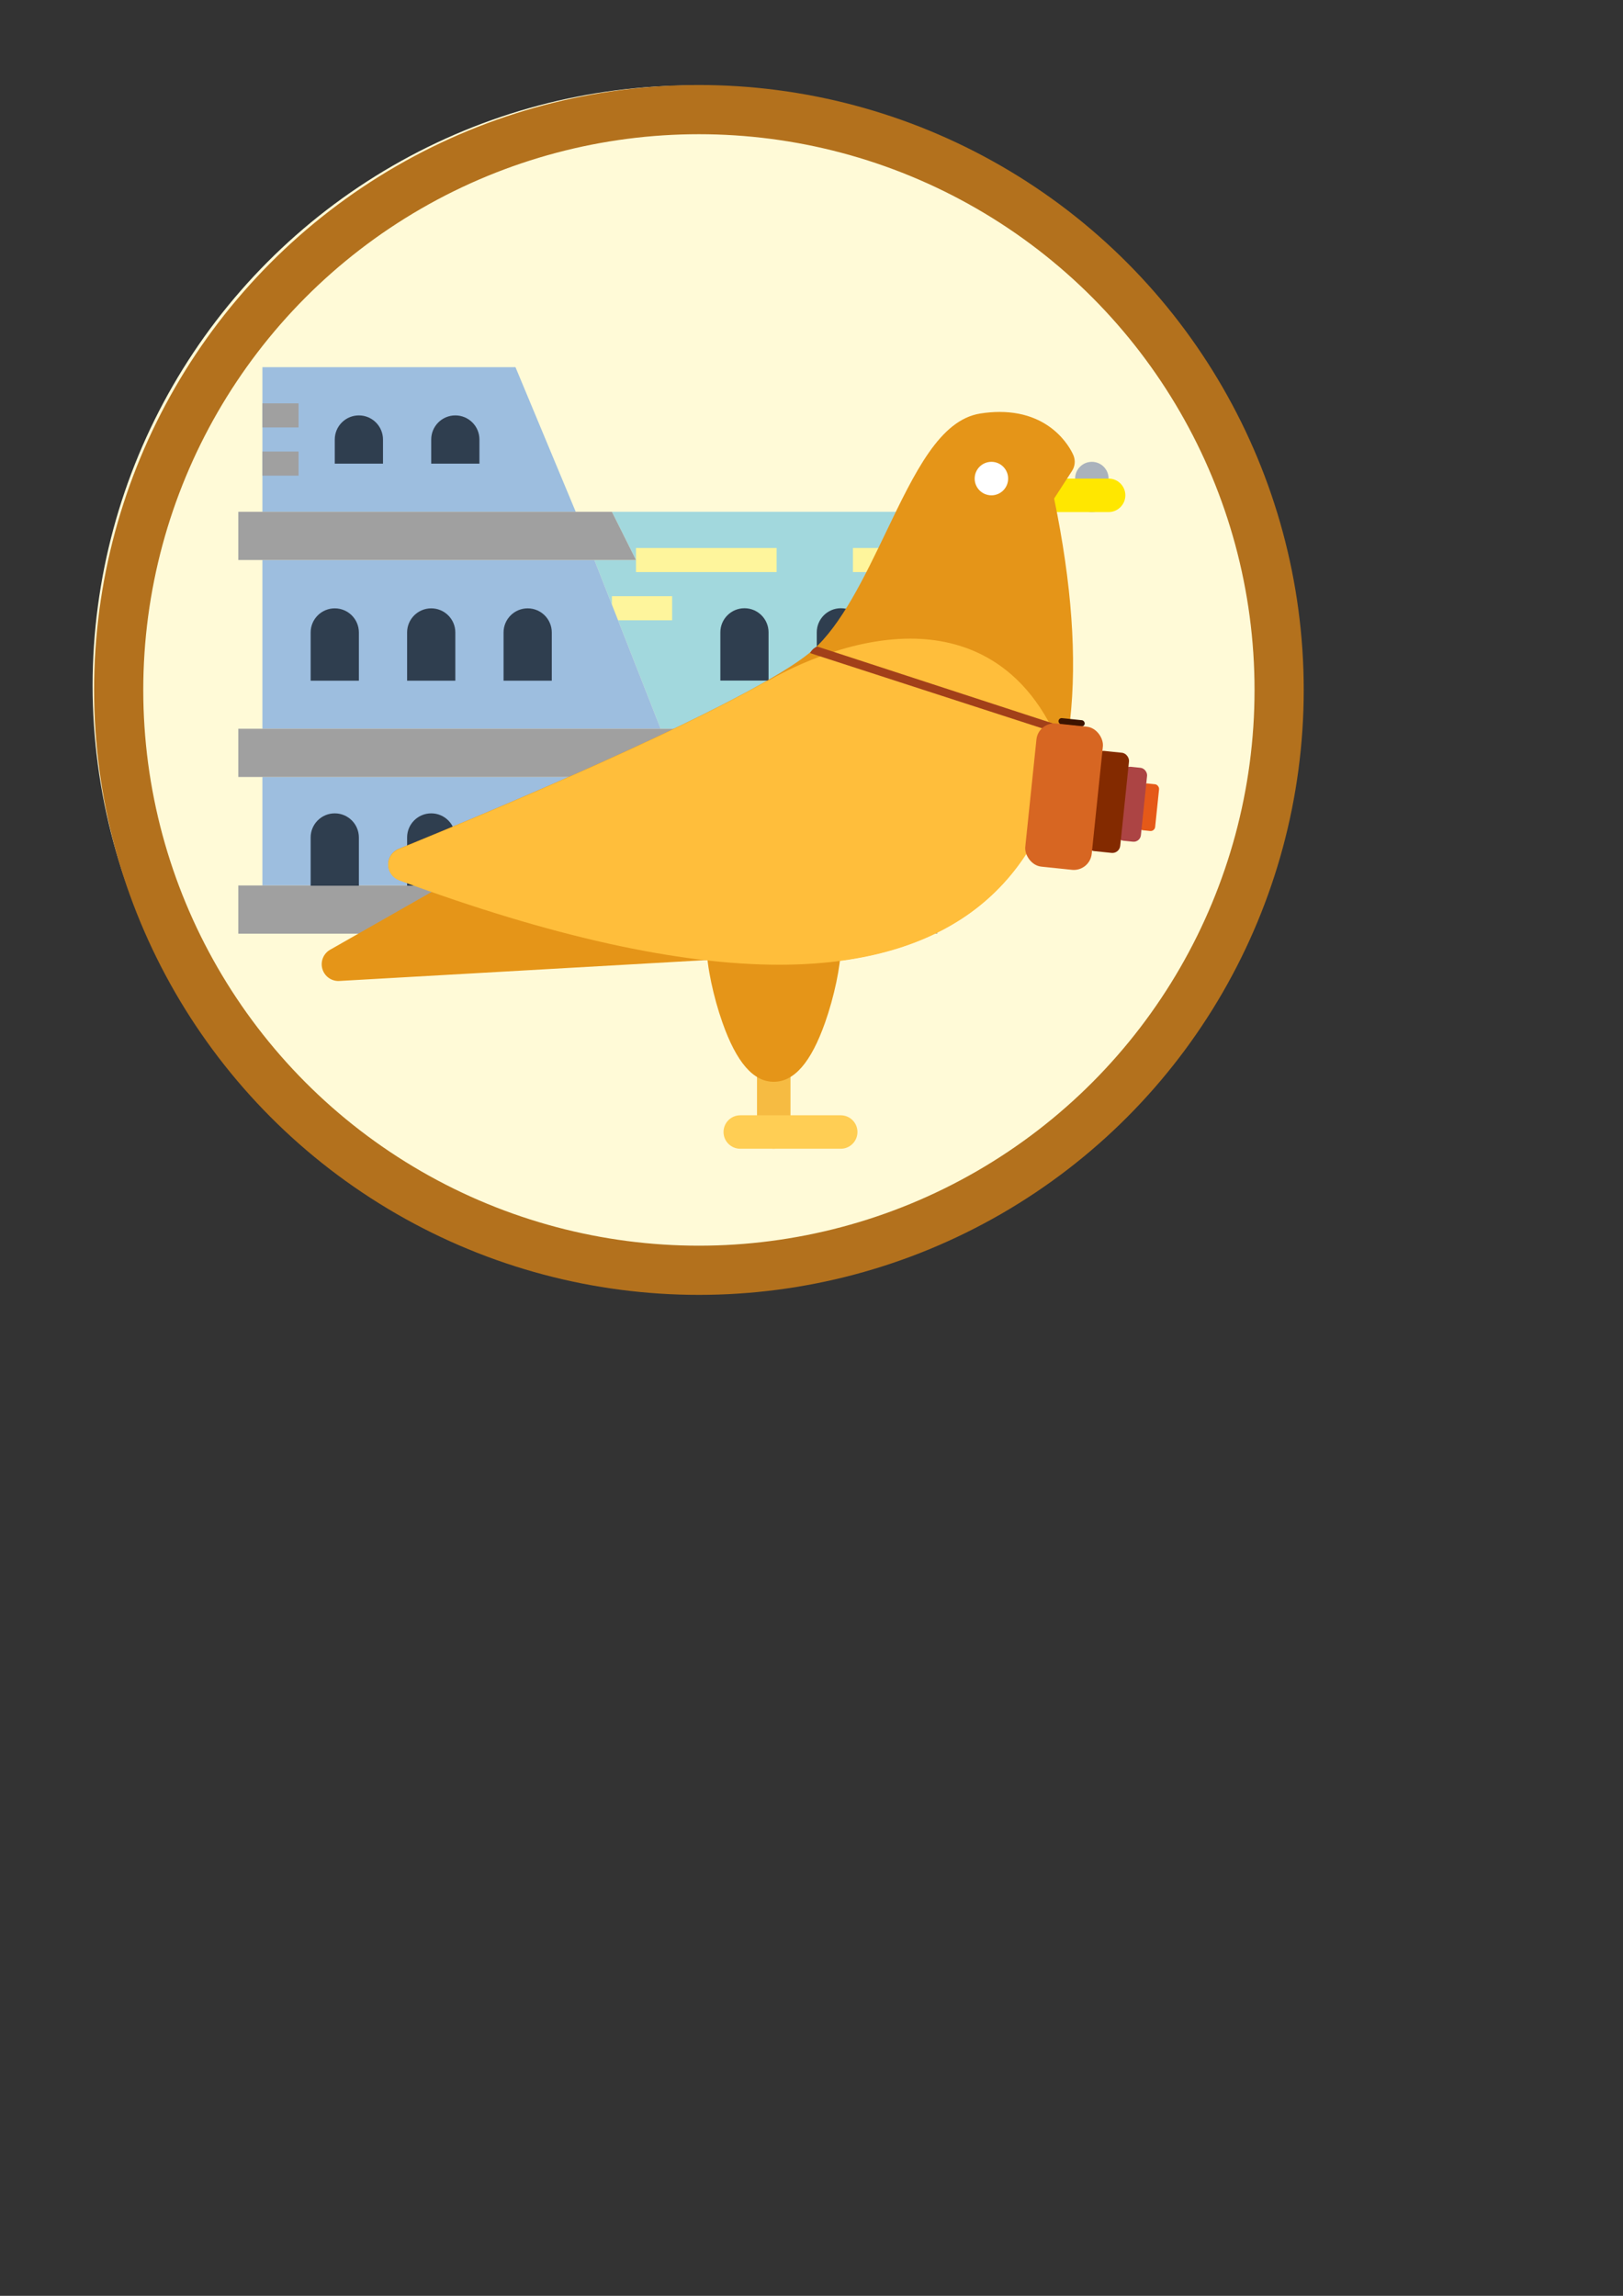 <?xml version="1.0" encoding="UTF-8" standalone="no"?>
<!-- Created with Inkscape (http://www.inkscape.org/) -->

<svg
   xmlns:dc="http://purl.org/dc/elements/1.1/"
   xmlns:cc="http://creativecommons.org/ns#"
   xmlns:rdf="http://www.w3.org/1999/02/22-rdf-syntax-ns#"
   xmlns:svg="http://www.w3.org/2000/svg"
   xmlns="http://www.w3.org/2000/svg"
   xmlns:sodipodi="http://sodipodi.sourceforge.net/DTD/sodipodi-0.dtd"
   xmlns:inkscape="http://www.inkscape.org/namespaces/inkscape"
   width="210mm"
   height="297mm"
   viewBox="0 0 210 297"
   version="1.1"
   id="svg5538"
   inkscape:version="0.92.1 r15371"
   sodipodi:docname="Strand icon.svg">
  <rect x="0" y="0" width="210" height="297" fill="#333333" stroke="none"/>
  <defs
     id="defs5532" />
  <sodipodi:namedview
     id="base"
     pagecolor="#ffffff"
     bordercolor="#666666"
     borderopacity="1.0"
     inkscape:pageopacity="0.0"
     inkscape:pageshadow="2"
     inkscape:zoom="0.73126247"
     inkscape:cx="342.15047"
     inkscape:cy="824.54729"
     inkscape:document-units="mm"
     inkscape:current-layer="svg5538"
     showgrid="false"
     inkscape:window-width="1920"
     inkscape:window-height="1016"
     inkscape:window-x="0"
     inkscape:window-y="27"
     inkscape:window-maximized="1" />
  <g
     inkscape:label="Livello 1"
     inkscape:groupmode="layer"
     id="layer1">
    <circle
       style="fill:#fffad7;fill-opacity:1;stroke:none;stroke-width:6.183;stroke-miterlimit:4;stroke-dasharray:none;stroke-opacity:1"
       id="path6508"
       cx="89.608"
       cy="88.675"
       r="77.623" />
    <path
       inkscape:connector-curvature="0"
       style="fill:#a2d8dd;fill-opacity:1;stroke-width:0.195"
       d="M 118.154,114.549 H 93.206 l -5.347,-14.034 h 3.788 l -3.119,-6.237 h -3.044 l -8.576,-21.83 h 5.383 l -3.119,-6.237 h 38.982 z m 0,0"
       id="path6345" />
    <path
       inkscape:connector-curvature="0"
       style="fill:#2f3e4f;stroke-width:0.195"
       d="m 96.324,78.685 c 1.722,0 3.119,1.396 3.119,3.119 v 6.237 h -6.237 v -6.237 c 0,-1.722 1.396,-3.119 3.119,-3.119 z m 0,0"
       id="path6347" />
    <path
       inkscape:connector-curvature="0"
       style="fill:#2f3e4f;stroke-width:0.195"
       d="m 108.799,78.685 c 1.722,0 3.119,1.396 3.119,3.119 v 6.237 h -6.237 v -6.237 c 0,-1.722 1.396,-3.119 3.119,-3.119 z m 0,0"
       id="path6349" />
    <path
       inkscape:connector-curvature="0"
       style="fill:#2f3e4f;stroke-width:0.195"
       d="m 108.799,98.956 c 1.722,0 3.119,1.396 3.119,3.119 v 6.237 h -6.237 v -6.237 c 0,-1.722 1.396,-3.119 3.119,-3.119 z m 0,0"
       id="path6351" />
    <path
       inkscape:connector-curvature="0"
       style="fill:#fef59c;stroke-width:0.195"
       d="m 110.358,70.889 h 7.796 v 3.119 h -7.796 z m 0,0"
       id="path6353" />
    <path
       inkscape:connector-curvature="0"
       style="fill:#fef59c;stroke-width:0.195"
       d="m 79.172,77.126 h 7.796 v 3.119 h -7.796 z m 0,0"
       id="path6357" />
    <path
       d="m 82.291,70.889 h 18.196 v 3.119 H 82.291 Z m 0,0"
       id="path6359"
       inkscape:connector-curvature="0"
       style="fill:#fef59c;fill-opacity:1;stroke-width:0.252" />
    <path
       d="m 91.647,98.956 h 6.594 v 3.119 h -6.594 z m 0,0"
       id="path6363"
       inkscape:connector-curvature="0"
       style="fill:#fef59c;stroke-width:0.231" />
    <path
       inkscape:connector-curvature="0"
       style="fill:#9dbedf;fill-opacity:1;stroke-width:0.195"
       d="m 85.484,94.278 -8.576,-21.83 h -42.955 v 21.83 z m 0,0"
       id="path6369" />
    <path
       inkscape:connector-curvature="0"
       style="fill:#9dbedf;fill-opacity:1;stroke-width:0.195"
       d="m 33.953,100.515 v 14.034 h 59.253 l -5.347,-14.034 z m 0,0"
       id="path6371" />
    <path
       inkscape:connector-curvature="0"
       style="fill:#9dbedf;fill-opacity:1;stroke-width:0.195"
       d="m 74.495,66.211 -7.796,-18.711 h -32.745 v 18.711 z m 0,0"
       id="path6373" />
    <path
       inkscape:connector-curvature="0"
       style="fill:#a0a0a0;fill-opacity:1;stroke-width:0.195"
       d="m 30.835,114.549 h 90.438 v 6.237 H 30.835 Z m 0,0"
       id="path6375" />
    <g
       transform="matrix(0.195,0,0,0.195,30.835,47.5)"
       style="fill:#2f3e4f"
       id="g6395">
      <path
         inkscape:connector-curvature="0"
         d="m 64,296 c 8.836,0 16,7.164 16,16 v 32 H 48 v -32 c 0,-8.836 7.164,-16 16,-16 z m 0,0"
         id="path6377" />
      <path
         inkscape:connector-curvature="0"
         d="m 128,296 c 8.836,0 16,7.164 16,16 v 32 h -32 v -32 c 0,-8.836 7.164,-16 16,-16 z m 0,0"
         id="path6379" />
      <path
         inkscape:connector-curvature="0"
         d="m 192,296 c 8.836,0 16,7.164 16,16 v 32 h -32 v -32 c 0,-8.836 7.164,-16 16,-16 z m 0,0"
         id="path6381" />
      <path
         inkscape:connector-curvature="0"
         d="m 256,296 c 8.836,0 16,7.164 16,16 v 32 h -32 v -32 c 0,-8.836 7.164,-16 16,-16 z m 0,0"
         id="path6383" />
      <path
         inkscape:connector-curvature="0"
         d="m 64,160 c 8.836,0 16,7.164 16,16 v 32 H 48 v -32 c 0,-8.836 7.164,-16 16,-16 z m 0,0"
         id="path6385" />
      <path
         inkscape:connector-curvature="0"
         d="m 128,160 c 8.836,0 16,7.164 16,16 v 32 h -32 v -32 c 0,-8.836 7.164,-16 16,-16 z m 0,0"
         id="path6387" />
      <path
         inkscape:connector-curvature="0"
         d="m 80,32 c 8.836,0 16,7.164 16,16 V 64 H 64 V 48 c 0,-8.836 7.164,-16 16,-16 z m 0,0"
         id="path6389" />
      <path
         inkscape:connector-curvature="0"
         d="m 144,32 c 8.836,0 16,7.164 16,16 V 64 H 128 V 48 c 0,-8.836 7.164,-16 16,-16 z m 0,0"
         id="path6391" />
      <path
         inkscape:connector-curvature="0"
         d="m 192,160 c 8.836,0 16,7.164 16,16 v 32 h -32 v -32 c 0,-8.836 7.164,-16 16,-16 z m 0,0"
         id="path6393" />
    </g>
    <path
       inkscape:connector-curvature="0"
       style="fill:#a0a0a0;fill-opacity:1;stroke-width:0.195"
       d="m 82.291,72.448 h -51.456 v -6.237 h 48.338 z m 0,0"
       id="path6397" />
    <path
       inkscape:connector-curvature="0"
       style="fill:#a0a0a0;fill-opacity:1;stroke-width:0.195"
       d="m 33.953,58.415 h 4.678 v 3.119 h -4.678 z m 0,0"
       id="path6399" />
    <path
       inkscape:connector-curvature="0"
       style="fill:#a0a0a0;fill-opacity:1;stroke-width:0.195"
       d="m 33.953,52.178 h 4.678 v 3.119 h -4.678 z m 0,0"
       id="path6401" />
    <path
       inkscape:connector-curvature="0"
       style="fill:#a0a0a0;fill-opacity:1;stroke-width:0.195"
       d="m 91.647,100.515 h -60.812 v -6.237 h 57.693 z m 0,0"
       id="path6405" />
    <circle
       style="fill:#000000;fill-opacity:0;stroke:#b3711d;stroke-width:6.365;stroke-opacity:1;stroke-miterlimit:4;stroke-dasharray:none"
       id="path5552"
       cx="90.431"
       cy="89.255"
       r="75.076" />
    <path
       inkscape:connector-curvature="0"
       style="fill:#aab2bc;stroke-width:0.203"
       d="m 141.277,66.243 c -1.196,0 -2.167,-0.971 -2.167,-2.164 v -2.167 c 0,-1.196 0.971,-2.167 2.167,-2.167 1.196,0 2.164,0.971 2.164,2.167 v 2.167 c 0,1.193 -0.968,2.164 -2.164,2.164 z"
       id="path2" />
    <path
       inkscape:connector-curvature="0"
       style="fill:#f6bb42;stroke-width:0.203"
       d="m 100.116,148.609 c -1.196,0 -2.167,-0.971 -2.167,-2.164 v -8.663 c 0,-1.2 0.971,-2.171 2.167,-2.171 1.196,0 2.167,0.971 2.167,2.171 v 8.663 c 0,1.193 -0.971,2.164 -2.167,2.164 z"
       id="path4" />
    <path
       inkscape:connector-curvature="0"
       style="fill:#ffce54;stroke-width:0.203"
       d="M 108.782,148.609 H 95.784 c -1.196,0 -2.167,-0.971 -2.167,-2.164 0,-1.2 0.971,-2.164 2.167,-2.164 h 12.998 c 1.196,0 2.164,0.965 2.164,2.164 0,1.193 -0.968,2.164 -2.164,2.164 z"
       id="path6" />
    <path
       inkscape:connector-curvature="0"
       style="fill:#ffe700;fill-opacity:1;stroke-width:0.203"
       d="m 143.441,66.243 h -9.304 c -1.196,0 -2.164,-0.971 -2.164,-2.164 0,-1.2 0.968,-2.167 2.164,-2.167 h 9.304 c 1.196,0 2.167,0.968 2.167,2.167 0,1.193 -0.971,2.164 -2.167,2.164 z"
       id="path8" />
    <path
       inkscape:connector-curvature="0"
       style="fill:#e59518;fill-opacity:1;stroke-width:0.203"
       d="m 100.116,114.007 c -4.777,0 -8.665,3.89 -8.665,8.67 0,2.247 0.852,6.296 2.028,9.615 1.82,5.153 3.99,7.654 6.637,7.654 2.647,0 4.817,-2.501 6.639,-7.654 1.174,-3.319 2.027,-7.369 2.027,-9.615 0,-4.779 -3.887,-8.67 -8.666,-8.67 z"
       id="path10" />
    <g
       transform="matrix(0.203,0,0,0.203,41.625,48.959)"
       id="g16">
      <path
         inkscape:connector-curvature="0"
         style="fill:#e59518;fill-opacity:1"
         d="m 478.259,58.9 c 1.891,-2.906 2.234,-6.531 0.953,-9.75 -0.453,-1.141 -11.5,-27.812 -47.154,-27.812 -3.938,0 -8.077,0.344 -12.312,1.016 -25.734,4.094 -41.608,37.14 -59.982,75.419 -13.953,29.046 -28.375,59.091 -46.857,75.45 -11.89,10.53 -47.045,32.42 -147.064,76.95 -60.404,26.882 -116.245,49.35 -116.8,49.6 -4.086,1.625 -6.75,5.625 -6.688,10.031 0.062,4.406 2.828,8.312 6.969,9.843 96.418,35.686 177.891,53.779 242.162,53.779 h 0.016 c 67.263,0 117.292,-19.656 148.681,-58.466 40.187,-49.663 49.154,-129.863 26.655,-238.421 z"
         id="path12" />
      <path
         inkscape:connector-curvature="0"
         style="fill:#e59518;fill-opacity:1"
         d="M 247.777,349.583 98.447,314.336 c -2.625,-0.594 -5.382,-0.219 -7.726,1.125 l -85.332,48.59 c -4.305,2.438 -6.352,7.531 -4.953,12.28 1.352,4.562 5.531,7.656 10.226,7.656 0.203,0 0.406,0 0.609,-0.031 l 234.663,-13.343 c 5.289,-0.312 9.554,-4.438 10.015,-9.719 0.461,-5.281 -3.016,-10.093 -8.172,-11.311 z"
         id="path14" />
    </g>
    <path
       inkscape:connector-curvature="0"
       style="fill:#ffbe3b;fill-opacity:1;stroke-width:0.203"
       d="m 137.529,97.406 c -4.605,-12.221 -13.268,-14.788 -19.725,-14.788 -8.46,0 -16.358,4.259 -18.361,5.423 -0.156,0.044 -0.308,0.111 -0.454,0.194 -15.126,8.6 -47.083,21.476 -47.403,21.609 -0.83,0.33 -1.371,1.142 -1.358,2.037 0.013,0.895 0.574,1.688 1.415,1.999 19.584,7.248 36.131,10.923 49.18,10.923 0.003,0 0,0 0,0 10.288,0 18.64,-2.279 24.825,-6.772 6.045,-4.398 10.072,-10.923 11.97,-19.391 0.092,-0.409 0.06,-0.841 -0.089,-1.234 z"
       id="path18" />
    <path
       inkscape:connector-curvature="0"
       style="fill:#ffffff;fill-opacity:1;stroke-width:0.203"
       d="m 130.443,61.912 c 0,1.196 -0.968,2.167 -2.164,2.167 -1.196,0 -2.167,-0.971 -2.167,-2.167 0,-1.196 0.971,-2.167 2.167,-2.167 1.196,0 2.164,0.971 2.164,2.167 z"
       id="path20" />
    <path
       style="fill:#a24019;fill-opacity:1;stroke:none;stroke-width:0.203px;stroke-linecap:butt;stroke-linejoin:miter;stroke-opacity:1"
       d="m 105.739,83.635 c 0,0 -0.667,0.251 -0.915,0.856 l 30.517,9.892 1.443,-0.618 z"
       id="path5508"
       inkscape:connector-curvature="0"
       sodipodi:nodetypes="ccccc" />
    <g
       id="g5499"
       transform="matrix(0.202,0.021,-0.021,0.202,62.947,-28.479)">
      <rect
         style="fill:#e55918;fill-opacity:1;stroke-width:0.332"
         id="rect5454"
         width="10.546"
         height="29.943"
         x="482.145"
         y="592.319"
         ry="2.898" />
      <rect
         style="fill:#ac4444;fill-opacity:1;stroke-width:0.332"
         id="rect5452"
         width="15.509"
         height="47.33"
         x="468.704"
         y="582.853"
         ry="4.636" />
      <rect
         style="fill:#3d1400;fill-opacity:1;stroke-width:0.194"
         id="rect4903"
         width="16.786"
         height="4.027"
         x="424.469"
         y="556.558"
         ry="2.013" />
      <rect
         style="fill:#832a00;fill-opacity:1;stroke-width:0.332"
         id="rect5448"
         width="21.299"
         height="64.137"
         x="450.507"
         y="574.547"
         ry="5.023" />
      <rect
         style="fill:#d76622;fill-opacity:1;stroke-width:0.332"
         id="rect4899"
         width="42.564"
         height="91.662"
         x="411.705"
         y="560.348"
         ry="11.458" />
    </g>
  </g>
</svg>
